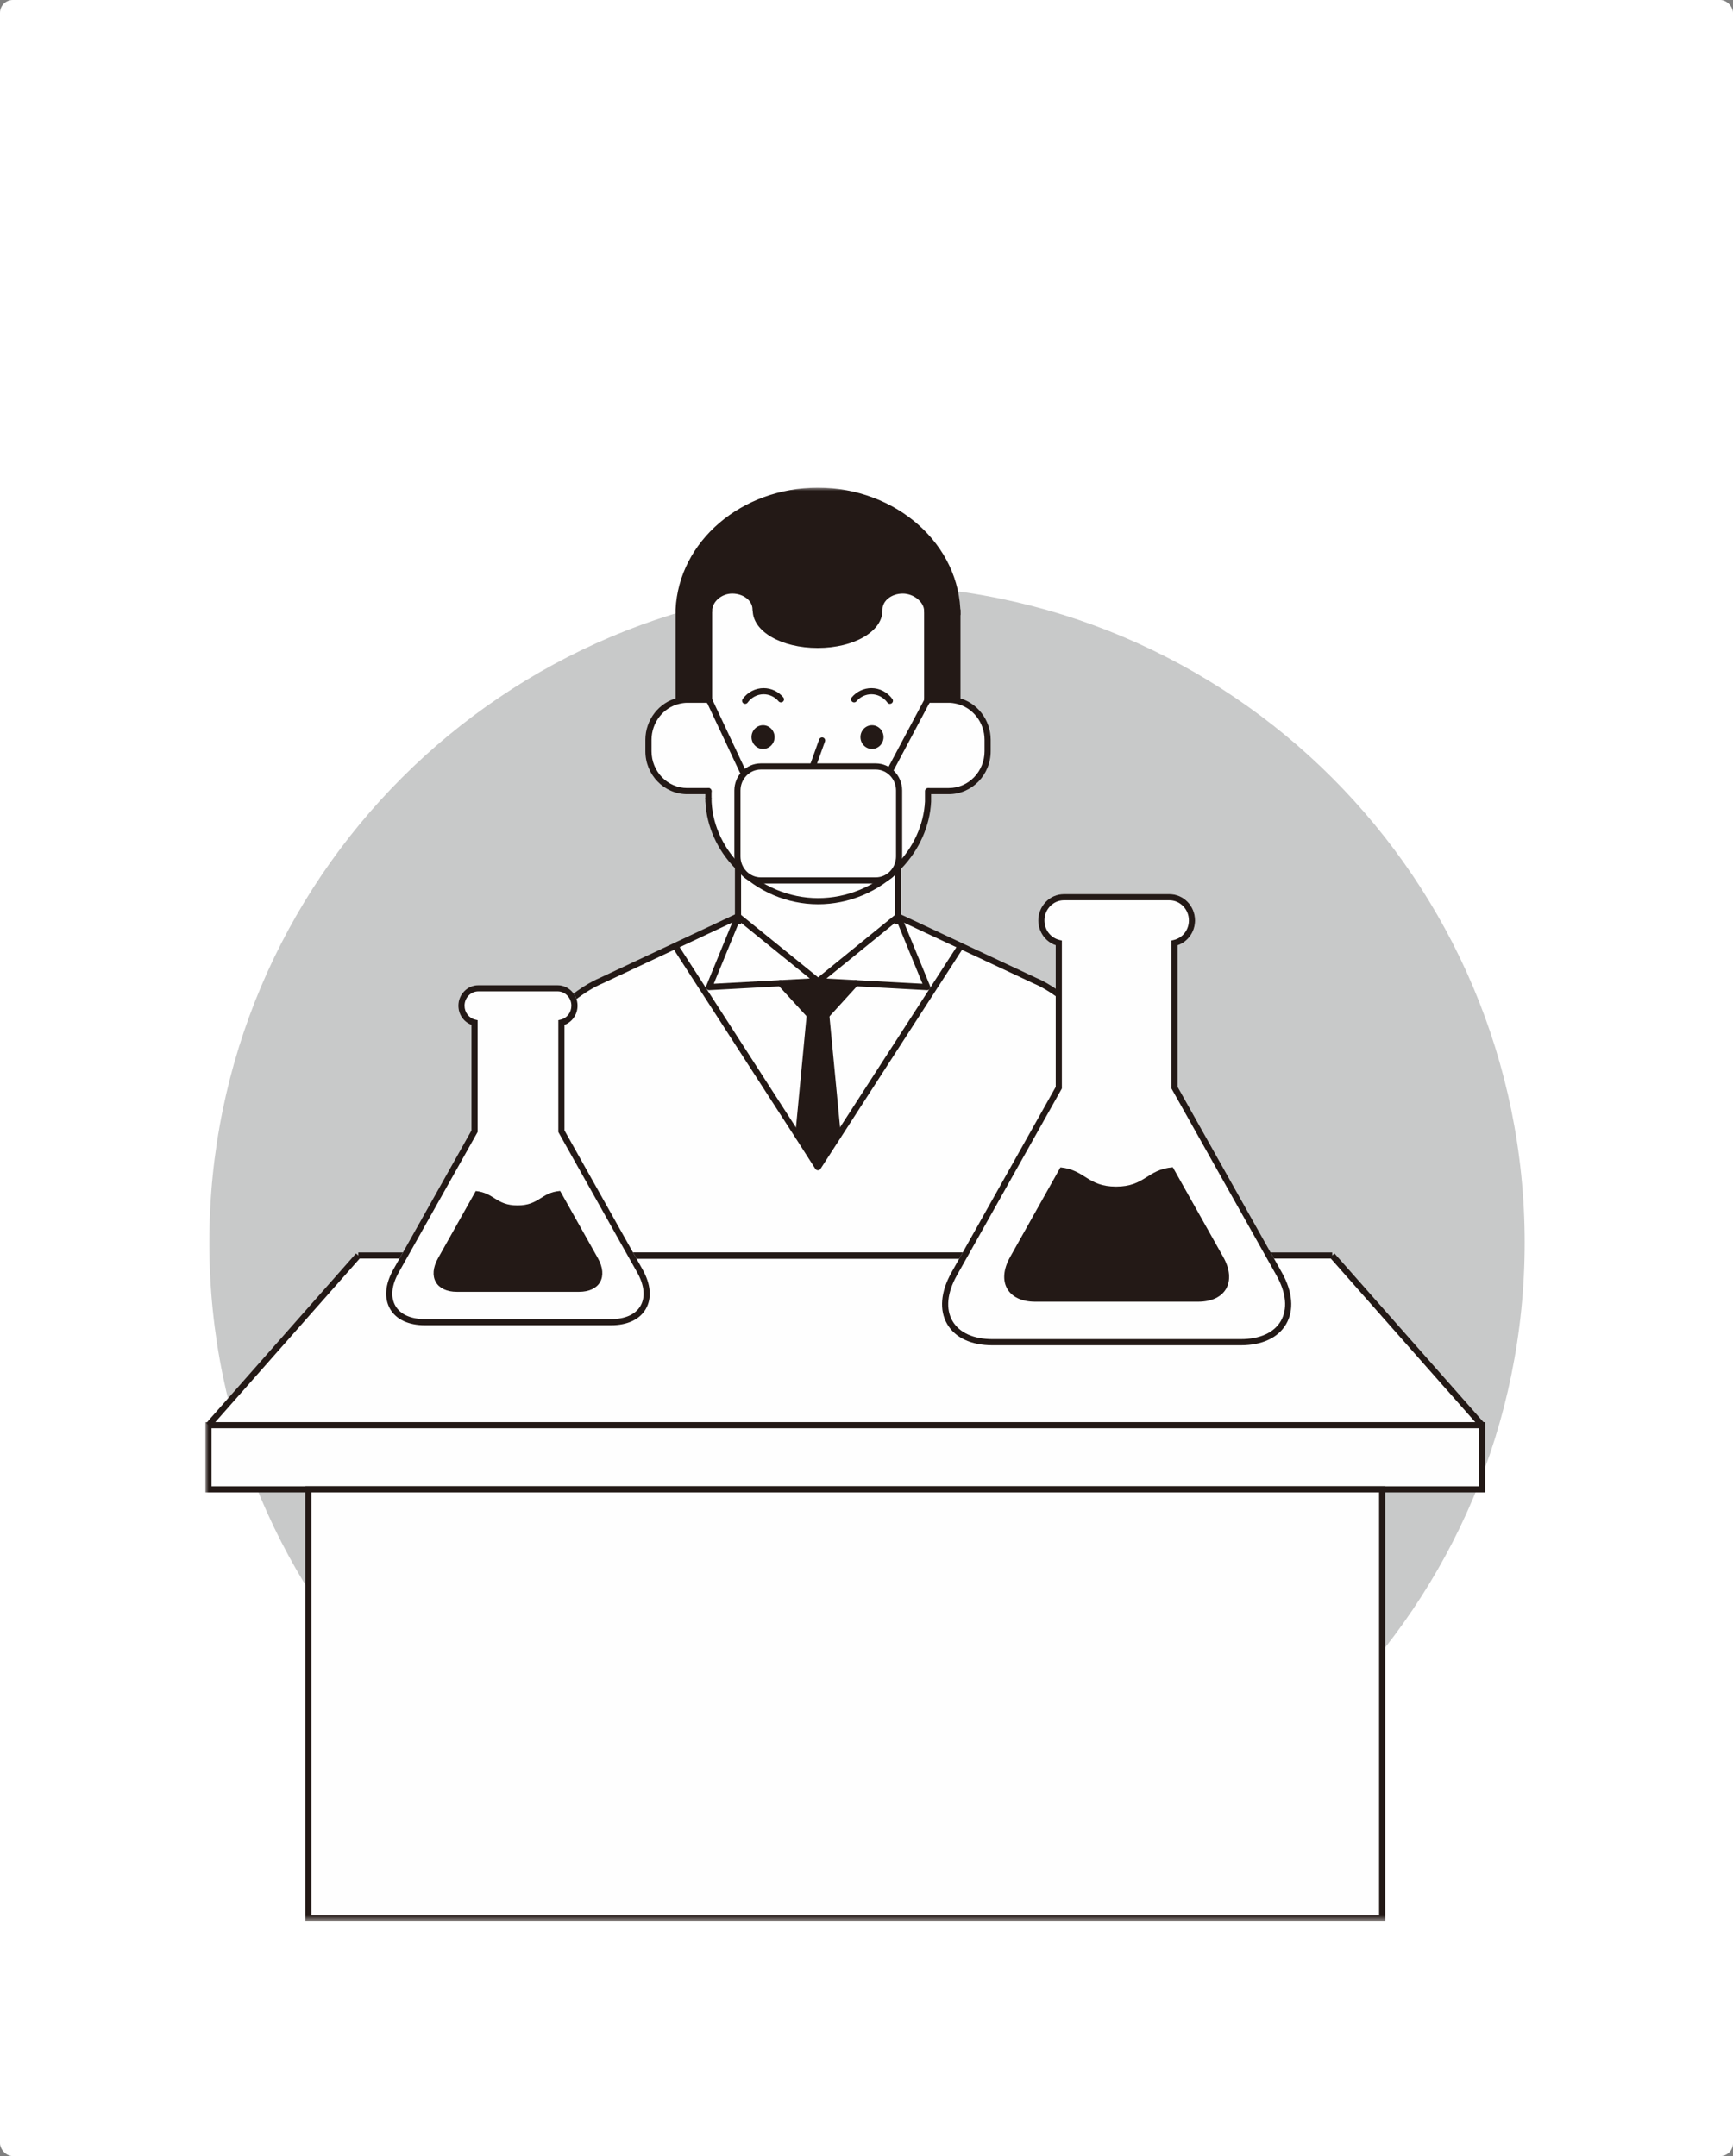 <svg xmlns="http://www.w3.org/2000/svg" xmlns:xlink="http://www.w3.org/1999/xlink" width="270" height="336" viewBox="0 0 270 336">
    <rect x="0" y="0" width="270" height="336" fill="#808080" stroke="none"/>
    <defs>
        <path id="nouabp22ja" d="M0 223.422L205.542 223.422 205.542 0 0 0z"/>
    </defs>
    <g fill="none" fill-rule="evenodd">
        <g>
            <g transform="translate(-1297 -816) translate(1297 816)">
                <rect width="270" height="336" fill="#FFF" rx="2"/>
                <g transform="translate(32 76)">
                    <path fill="#C8C9C9" d="M205.542 117.645c0 56.59-45.873 102.463-102.463 102.463-56.59 0-102.464-45.873-102.464-102.463 0-56.588 45.875-102.463 102.464-102.463 56.59 0 102.463 45.875 102.463 102.463"/>
                    <path fill="#FEFEFE" d="M2.23 144.618L23.136 120.2l1.437-.638 6.384.16 10.974-19.433L57.77 79.183s7.186-4.47 24.26-11.81c0 0 .636-.16.875-1.678.24-1.515.161-6.224.161-6.224s-.4-.48-1.118-1.516c-.719-1.036-3.43-4.868-3.67-8.779V47.98s.161-.718-.479-.718c-.639 0-4.949.322-6.145-.875-1.197-1.198-2.712-3.352-2.554-6.464.16-3.113.8-5.11 4.39-6.865l4.31-9.736.077-5.746 5.587-2.872 6.784 2.236 9.735-2.393 10.614-.24 3.191 2.791 1.038 8.78.16 6.062s.158.718 1.196.88c1.038.16 3.273 1.196 4.231 2.633.957 1.436 2.474 5.825.717 8.54-1.755 2.711-4.069 3.67-7.74 3.351 0 0-.956-.48-.878.636.078 1.118-.877 7.501-3.35 9.816-2.476 2.315-1.245 1.294-1.245 1.294l-.034 7.006s-.318.557 1.038 1.197 20.27 9.018 24.1 11.73c3.83 2.712 16.76 11.812 19.95 18.117 3.191 6.302 12.688 22.66 12.688 22.66l9.175-.158 1.36.48 22.182 25.215.48 1.597-197.267.24-.957-.8s-.236-.48 1.597-1.755"/>
                    <path fill="#231916" d="M117.164 19.833v13.382c-.434-.103-.867-.17-1.335-.17h-3.372V19.216c0-1.649-1.804-3.193-3.807-3.193s-3.637 1.305-3.637 2.952v.138c0 2.985-4.306 5.386-9.614 5.386-5.341 0-9.647-2.401-9.647-5.386l-.033-.138c0-1.647-1.637-2.952-3.64-2.952s-3.604 1.544-3.604 3.193v13.829h-3.406c-.468 0-.901.067-1.336.17v-14.24C74.235 8.68 83.783.479 95.433.479c12.016 0 21.73 8.648 21.73 19.354M94.163 82.184L89.59 77.208 95.433 76.9 95.465 76.9 95.498 76.9 101.308 77.208 96.734 82.217 95.465 83.626z"/>
                    <path fill="#231916" d="M96.734 82.217L98.536 101.093 95.432 105.896 92.362 101.093 94.163 82.184 95.464 83.626zM82.98 67.288c-.264 0-.479-.215-.479-.479v-7.685c0-.264.215-.479.48-.479.263 0 .478.215.478.48v7.684c0 .264-.215.48-.479.48"/>
                    <mask id="9nch4gfmyb" fill="#fff">
                        <use xlink:href="#nouabp22ja"/>
                    </mask>
                    <path fill="#231916" d="M82.502 68.046L83.459 68.046 83.459 66.845 82.502 66.845zM107.438 68.046L108.395 68.046 108.395 66.845 107.438 66.845zM107.438 66.81L108.395 66.81 108.395 59.228 107.438 59.228zM108.395 59.191L107.438 59.191 108.395 59.088zM74.212 33.215h-.958v-14.24C73.772 8.325 83.514 0 95.432 0c12.248 0 22.21 8.898 22.21 19.833h-.956c0-10.408-9.535-18.875-21.254-18.875-11.407 0-20.728 7.924-21.22 18.039v14.218z" mask="url(#9nch4gfmyb)"/>
                    <path fill="#231916" d="M116.685 33.215L117.642 33.215 117.642 18.975 116.685 18.975zM95.465 64.92c-4.812 0-9.487-1.991-12.83-5.463l-.134-.172c-2.754-2.832-4.4-6.512-4.588-10.222-.013-.042-.019-.087-.019-.131v-.582h.959c0 3.76 1.629 7.55 4.466 10.4l.14.18c3.153 3.2 7.519 5.033 12.005 5.033 4.465 0 8.82-1.798 11.98-4.938l.132-.17c2.736-2.778 4.346-6.31 4.535-9.948v-1.622c0-.263.213-.478.477-.478.265 0 .48.215.48.478v1.647c-.198 3.834-1.855 7.53-4.672 10.454v.002l-.136.176c-3.35 3.404-8.014 5.357-12.796 5.357" mask="url(#9nch4gfmyb)"/>
                    <path fill="#231916" d="M78.374 48.828c-.264 0-.48-.215-.48-.479v-1.064c0-.264.216-.478.48-.478s.479.214.479.478v1.064c0 .264-.215.48-.48.48M115.828 47.764h-3.037c-.264 0-.48-.215-.48-.48 0-.262.216-.477.48-.477h3.037c3.067 0 5.562-2.572 5.562-5.732V39.29c0-2.674-1.823-5.033-4.333-5.607-.457-.108-.845-.16-1.23-.16h-3.371c-.264 0-.48-.214-.48-.478 0-.263.216-.478.48-.478h3.372c.46 0 .919.057 1.446.182 2.939.674 5.075 3.425 5.075 6.54v1.786c0 3.688-2.926 6.689-6.521 6.689" mask="url(#9nch4gfmyb)"/>
                    <path fill="#231916" d="M78.374 47.764h-3.305c-3.594 0-6.52-3.001-6.52-6.69V39.29c0-3.116 2.136-5.867 5.078-6.543.523-.123.98-.18 1.442-.18h3.305c.264 0 .479.215.479.478 0 .264-.215.479-.48.479H75.07c-.383 0-.772.05-1.225.157-2.514.576-4.337 2.935-4.337 5.609v1.785c0 3.16 2.495 5.732 5.562 5.732h3.305c.264 0 .479.215.479.478 0 .264-.215.479-.48.479" mask="url(#9nch4gfmyb)"/>
                    <path fill="#231916" d="M78.474 33.693c-.264 0-.479-.215-.479-.479V19.215c0-.263.215-.478.48-.478.263 0 .478.215.478.478v14c0 .263-.215.478-.479.478M112.456 33.693c-.264 0-.48-.215-.48-.479V19.215c0-.263.216-.478.48-.478s.479.215.479.478v14c0 .263-.215.478-.48.478M95.399 24.979c-5.679 0-10.126-2.576-10.126-5.866 0-.264.215-.48.479-.48.263 0 .478.216.478.48 0 2.707 4.113 4.907 9.169 4.907 5.036 0 9.135-2.2 9.135-4.907 0-.264.215-.48.478-.48.264 0 .479.216.479.48 0 3.29-4.433 5.866-10.092 5.866" mask="url(#9nch4gfmyb)"/>
                    <path fill="#231916" d="M78.474 19.694c-.264 0-.479-.215-.479-.479 0-1.99 1.871-3.67 4.083-3.67 2.271 0 4.12 1.538 4.12 3.43 0 .263-.216.478-.48.478s-.479-.215-.479-.479c0-1.363-1.417-2.472-3.16-2.472-1.666 0-3.126 1.267-3.126 2.713 0 .264-.215.48-.479.48M112.456 19.694c-.264 0-.48-.215-.48-.479 0-1.395-1.617-2.713-3.326-2.713-1.741 0-3.16 1.11-3.16 2.472 0 .264-.214.48-.477.48-.264 0-.48-.216-.48-.48 0-1.89 1.847-3.43 4.117-3.43 2.243 0 4.285 1.751 4.285 3.671 0 .264-.215.48-.48.48M51.545 119.212h87.804V92.1c0-10.681-10.172-14.784-10.275-14.825l-21.103-9.891L95.8 77.273c-.098.078-.212.123-.335.104-.093.019-.236-.026-.332-.104l-12.22-9.903-21.059 9.895c-.133.05-10.308 4.154-10.308 14.835v27.112zm88.282.958h-88.76c-.264 0-.48-.216-.48-.48V92.1c0-11.347 10.78-15.673 10.888-15.716l21.3-10.008c.168-.077.366-.055.505.062l12.184 9.873 12.151-9.873c.18-.15.443-.141.615.008l21.222 9.95c.078.03 10.856 4.357 10.856 15.704v27.59c0 .264-.216.48-.48.48z" mask="url(#9nch4gfmyb)"/>
                    <path fill="#231916" d="M78.474 78.305c-.155 0-.299-.075-.39-.202-.096-.133-.115-.307-.053-.458l4.496-10.957c.063-.193.243-.34.453-.34.264 0 .478.198.478.462v.035c0 .062-.012.124-.035.182l-4.218 10.279 16.201-.885.058.958-16.964.926h-.026z" mask="url(#9nch4gfmyb)"/>
                    <path fill="#231916" d="M112.456 78.305h-.025l-16.96-.926c-.257-.015-.476-.232-.468-.492.007-.258.202-.466.462-.466l16.26.885-4.168-10.163c-.074-.081-.12-.186-.12-.298 0-.264.216-.497.48-.497.147 0 .28.06.368.162.047.044.085.096.109.154l4.505 10.98c.062.152.043.326-.051.459-.092.127-.237.202-.392.202" mask="url(#9nch4gfmyb)"/>
                    <path fill="#231916" d="M95.465 84.105c-.136 0-.264-.06-.356-.157l-5.871-6.415c-.18-.195-.166-.499.028-.677.197-.18.497-.165.675.029l5.523 6.026 5.49-6.026c.18-.195.485-.209.677-.03.194.177.207.48.03.677l-5.841 6.413c-.09.1-.218.16-.355.16" mask="url(#9nch4gfmyb)"/>
                    <path fill="#231916" d="M92.361 101.571c-.015 0-.029 0-.044-.002-.265-.026-.457-.26-.433-.52l1.801-18.91c.025-.25.233-.452.48-.452h.02c.256.014.456.206.456.462v.034l-1.802 18.953c-.025.25-.233.435-.478.435M98.536 101.571c-.245 0-.453-.186-.478-.435l-1.8-18.875.476-.112h.479v.068l1.8 18.831c.024.261-.168.495-.432.521-.016.002-.03.002-.045.002" mask="url(#9nch4gfmyb)"/>
                    <path fill="#231916" d="M95.432 106.374h-.002c-.162 0-.313-.084-.4-.22l-3.073-4.803-19.126-29.614c-.144-.22-.08-.517.143-.662.222-.14.52-.08.661.143l21.8 33.793 21.826-33.793c.144-.223.44-.286.662-.143.222.145.286.441.142.662l-22.23 34.418c-.089.137-.24.22-.403.22M97.514 47.759h-2.132c-.613 0-1.134-.262-1.469-.735-.454-.646-.508-1.596-.147-2.604l1.861-5.19c.091-.248.368-.374.612-.29.25.09.38.363.29.612l-1.862 5.189c-.25.703-.239 1.349.031 1.73.153.22.382.33.684.33h2.132c.264 0 .48.215.48.479 0 .263-.216.479-.48.479M88.68 38.87c0 1.018-.806 1.845-1.8 1.845-.992 0-1.796-.827-1.796-1.846 0-1.02.804-1.85 1.795-1.85.995 0 1.8.83 1.8 1.85M105.654 38.87c0 1.018-.805 1.845-1.8 1.845-.991 0-1.795-.827-1.795-1.846 0-1.02.804-1.85 1.796-1.85.994 0 1.799.83 1.799 1.85M84.093 33.69c-.098 0-.195-.03-.279-.09-.215-.153-.264-.453-.11-.668.761-1.062 1.982-1.696 3.265-1.696 1.181 0 2.3.523 3.067 1.439.17.202.145.505-.057.675-.204.167-.505.142-.676-.058-.587-.699-1.438-1.099-2.334-1.099-.975 0-1.905.485-2.487 1.297-.094.131-.242.2-.389.2M106.645 33.69c-.147 0-.296-.069-.389-.2-.582-.813-1.513-1.297-2.487-1.297-.896 0-1.747.4-2.335 1.1-.17.2-.47.227-.675.056-.202-.17-.228-.472-.057-.674.768-.915 1.886-1.438 3.067-1.438 1.282 0 2.504.634 3.265 1.695.153.215.105.515-.11.668-.085.06-.18.09-.279.09M97.032 54.043h-3.098c-1.03 0-1.991-.567-2.507-1.481-.13-.231-.05-.522.18-.653.23-.13.523-.049.654.181.346.613.988.995 1.673.995h3.098c.687 0 1.326-.382 1.67-.993.13-.234.427-.318.65-.183.233.129.314.42.184.651-.512.915-1.472 1.483-2.504 1.483" mask="url(#9nch4gfmyb)"/>
                    <path fill="#FEFEFE" d="M108.078 57.466c0 2.064-1.631 3.74-3.64 3.74h-17.91c-2.01 0-3.64-1.676-3.64-3.74v-10.28c0-2.063 1.63-3.741 3.64-3.741h17.91c2.009 0 3.64 1.678 3.64 3.742v10.279z" mask="url(#9nch4gfmyb)"/>
                    <path fill="#231916" d="M86.528 43.925c-1.743 0-3.16 1.462-3.16 3.262v10.279c0 1.799 1.417 3.262 3.16 3.262h17.91c1.743 0 3.161-1.463 3.161-3.262v-10.28c0-1.8-1.418-3.261-3.161-3.261h-17.91zm17.91 17.76h-17.91c-2.271 0-4.118-1.893-4.118-4.22V47.188c0-2.327 1.847-4.22 4.118-4.22h17.91c2.271 0 4.118 1.893 4.118 4.22v10.279c0 2.326-1.847 4.219-4.118 4.219z" mask="url(#9nch4gfmyb)"/>
                    <path fill="#231916" d="M83.681 44.62c-.18 0-.352-.1-.434-.275l-5.22-11.106c-.114-.239-.01-.525.228-.638.238-.104.525-.01.638.23l5.223 11.106c.111.24.008.526-.23.638-.066.03-.136.045-.205.045M106.637 44.62c-.076 0-.153-.019-.224-.056-.234-.124-.322-.414-.198-.647l5.81-10.93c.125-.236.418-.32.646-.199.234.124.321.414.198.647l-5.809 10.931c-.086.162-.252.254-.423.254" mask="url(#9nch4gfmyb)"/>
                    <path fill="#FEFEFE" d="M0.479 156.099L198.904 156.099 198.904 146.1 0.479 146.1z" mask="url(#9nch4gfmyb)"/>
                    <path fill="#231916" d="M.958 155.619h197.468v-9.041H.958v9.041zm-.959.958h199.383v-10.956H-.001v10.956z" mask="url(#9nch4gfmyb)"/>
                    <path fill="#FEFEFE" d="M198.904 146.1L175.558 119.656" mask="url(#9nch4gfmyb)"/>
                    <path fill="#231916" d="M198.545 146.416L175.2 119.972 175.918 119.339 199.264 145.783z" mask="url(#9nch4gfmyb)"/>
                    <path fill="#FEFEFE" d="M0.479 146.1L23.82 119.656" mask="url(#9nch4gfmyb)"/>
                    <path fill="#231916" d="M0.838 146.416L0.119 145.783 23.462 119.339 24.18 119.972z" mask="url(#9nch4gfmyb)"/>
                    <path fill="#FEFEFE" d="M175.558 119.655L23.82 119.655" mask="url(#9nch4gfmyb)"/>
                    <path fill="#231916" d="M23.82 120.134L175.559 120.134 175.559 119.177 23.82 119.177z" mask="url(#9nch4gfmyb)"/>
                    <path fill="#FEFEFE" d="M16.04 222.943L183.34 222.943 183.34 156.098 16.04 156.098z" mask="url(#9nch4gfmyb)"/>
                    <path fill="#231916" d="M16.518 222.465H182.86v-65.888H16.518v65.888zm-.957.957h168.257v-67.803H15.561v67.803z" mask="url(#9nch4gfmyb)"/>
                    <path fill="#FEFEFE" d="M167.292 122.531l-16.298-29.025V70.95c1.553-.37 2.716-1.803 2.716-3.516 0-1.996-1.578-3.614-3.516-3.614h-16.436c-1.942 0-3.513 1.618-3.513 3.614 0 1.713 1.16 3.146 2.716 3.516v22.556l-16.302 29.025c-3.284 5.846-.595 10.633 5.97 10.633h38.693c6.569 0 9.254-4.787 5.97-10.633" mask="url(#9nch4gfmyb)"/>
                    <path fill="#FEFEFE" d="M133.757 64.3c-1.672 0-3.034 1.406-3.034 3.135 0 1.466.966 2.72 2.347 3.05l.37.087v23.06l-.063.108-16.302 29.026c-1.524 2.716-1.76 5.24-.668 7.11 1.061 1.813 3.27 2.81 6.221 2.81h38.693c2.952 0 5.163-.997 6.221-2.808 1.094-1.872.86-4.396-.668-7.112l-16.359-29.134v-23.06l.368-.087c1.383-.33 2.348-1.584 2.348-3.05 0-1.73-1.364-3.135-3.037-3.135h-16.437zm27.564 69.344h-38.693c-3.305 0-5.807-1.166-7.047-3.283-1.273-2.177-1.038-5.04.66-8.063l16.241-28.917V71.31c-1.617-.554-2.716-2.095-2.716-3.875 0-2.256 1.79-4.093 3.991-4.093h16.437c2.203 0 3.994 1.837 3.994 4.093 0 1.778-1.1 3.32-2.715 3.875v22.07l16.235 28.918c1.7 3.023 1.935 5.888.661 8.063-1.238 2.117-3.74 3.283-7.048 3.283z" mask="url(#9nch4gfmyb)"/>
                    <path fill="#FEFEFE" d="M167.292 122.531l-16.298-29.025V70.95c1.553-.37 2.716-1.803 2.716-3.516 0-1.996-1.578-3.614-3.516-3.614h-16.436c-1.942 0-3.513 1.618-3.513 3.614 0 1.713 1.16 3.146 2.716 3.516v22.556l-16.302 29.025c-3.284 5.846-.595 10.633 5.97 10.633h38.693c6.569 0 9.254-4.787 5.97-10.633" mask="url(#9nch4gfmyb)"/>
                    <path fill="#231916" d="M133.757 64.3c-1.672 0-3.034 1.406-3.034 3.135 0 1.466.966 2.72 2.347 3.05l.37.087v23.06l-.063.108-16.302 29.026c-1.524 2.716-1.76 5.24-.668 7.11 1.061 1.813 3.27 2.81 6.221 2.81h38.693c2.952 0 5.163-.997 6.221-2.808 1.094-1.872.86-4.396-.668-7.112l-16.359-29.134v-23.06l.368-.087c1.383-.33 2.348-1.584 2.348-3.05 0-1.73-1.364-3.135-3.037-3.135h-16.437zm27.564 69.344h-38.693c-3.305 0-5.807-1.166-7.047-3.283-1.273-2.177-1.038-5.04.66-8.063l16.241-28.917V71.31c-1.617-.554-2.716-2.095-2.716-3.875 0-2.256 1.79-4.093 3.991-4.093h16.437c2.203 0 3.994 1.837 3.994 4.093 0 1.778-1.1 3.32-2.715 3.875v22.07l16.235 28.918c1.7 3.023 1.935 5.888.661 8.063-1.238 2.117-3.74 3.283-7.048 3.283z" mask="url(#9nch4gfmyb)"/>
                    <path fill="#231916" d="M158.578 119.887c2.149 3.835.39 6.973-3.908 6.973h-25.388c-4.298 0-6.061-3.138-3.903-6.973l7.836-13.965c3.862.387 4.199 2.996 8.669 2.996 4.532 0 4.806-2.685 8.84-3.011l7.854 13.98z" mask="url(#9nch4gfmyb)"/>
                    <path fill="#FEFEFE" d="M67.694 122.07l-12.228-21.782V83.363c1.167-.278 2.035-1.352 2.035-2.639 0-1.496-1.182-2.712-2.637-2.712H42.531c-1.455 0-2.637 1.216-2.637 2.712 0 1.287.867 2.361 2.038 2.64v16.924L29.701 122.07c-2.466 4.386-.449 7.978 4.481 7.978h29.034c4.927 0 6.943-3.592 4.478-7.978" mask="url(#9nch4gfmyb)"/>
                    <path fill="#FEFEFE" d="M42.53 78.491c-1.188 0-2.157 1.003-2.157 2.233 0 1.046.686 1.94 1.67 2.173l.368.088v17.428l-.062.108-12.231 21.783c-1.122 2-1.302 3.85-.503 5.215.772 1.321 2.395 2.048 4.567 2.048h29.035c2.169 0 3.79-.727 4.563-2.048.799-1.365.619-3.216-.503-5.215l-12.29-21.89V82.984l.369-.088c.98-.233 1.666-1.127 1.666-2.173 0-1.23-.97-2.233-2.158-2.233H42.53zm20.687 52.034H34.182c-2.527 0-4.442-.895-5.394-2.52-.977-1.673-.801-3.864.496-6.169l12.17-21.673V83.717c-1.218-.455-2.04-1.635-2.04-2.993 0-1.759 1.398-3.19 3.117-3.19h12.333c1.719 0 3.116 1.431 3.116 3.19 0 1.358-.82 2.538-2.035 2.993v16.446l12.166 21.673c1.296 2.305 1.472 4.498.496 6.168-.952 1.626-2.865 2.521-5.39 2.521z" mask="url(#9nch4gfmyb)"/>
                    <path fill="#FEFEFE" d="M67.694 122.07l-12.228-21.782V83.363c1.167-.278 2.035-1.352 2.035-2.639 0-1.496-1.182-2.712-2.637-2.712H42.531c-1.455 0-2.637 1.216-2.637 2.712 0 1.287.867 2.361 2.038 2.64v16.924L29.701 122.07c-2.466 4.386-.449 7.978 4.481 7.978h29.034c4.927 0 6.943-3.592 4.478-7.978" mask="url(#9nch4gfmyb)"/>
                    <path fill="#231916" d="M42.53 78.491c-1.188 0-2.157 1.003-2.157 2.233 0 1.046.686 1.94 1.67 2.173l.368.088v17.428l-.062.108-12.231 21.783c-1.122 2-1.302 3.85-.503 5.215.772 1.321 2.395 2.048 4.567 2.048h29.035c2.169 0 3.79-.727 4.563-2.048.799-1.365.619-3.216-.503-5.215l-12.29-21.89V82.984l.369-.088c.98-.233 1.666-1.127 1.666-2.173 0-1.23-.97-2.233-2.158-2.233H42.53zm20.687 52.034H34.182c-2.527 0-4.442-.895-5.394-2.52-.977-1.673-.801-3.864.496-6.169l12.17-21.673V83.717c-1.218-.455-2.04-1.635-2.04-2.993 0-1.759 1.398-3.19 3.117-3.19h12.333c1.719 0 3.116 1.431 3.116 3.19 0 1.358-.82 2.538-2.035 2.993v16.446l12.166 21.673c1.296 2.305 1.472 4.498.496 6.168-.952 1.626-2.865 2.521-5.39 2.521z" mask="url(#9nch4gfmyb)"/>
                    <path fill="#231916" d="M39.18 125.318c-3.234 0-4.557-2.354-2.938-5.236l5.882-10.476c2.896.29 3.15 2.244 6.507 2.244 3.406 0 3.613-2.01 6.633-2.256 0-.004.003 0 .003 0l5.887 10.488c1.615 2.882.293 5.236-2.937 5.236H39.18z" mask="url(#9nch4gfmyb)"/>
                </g>
            </g>
        </g>
    </g>
</svg>
